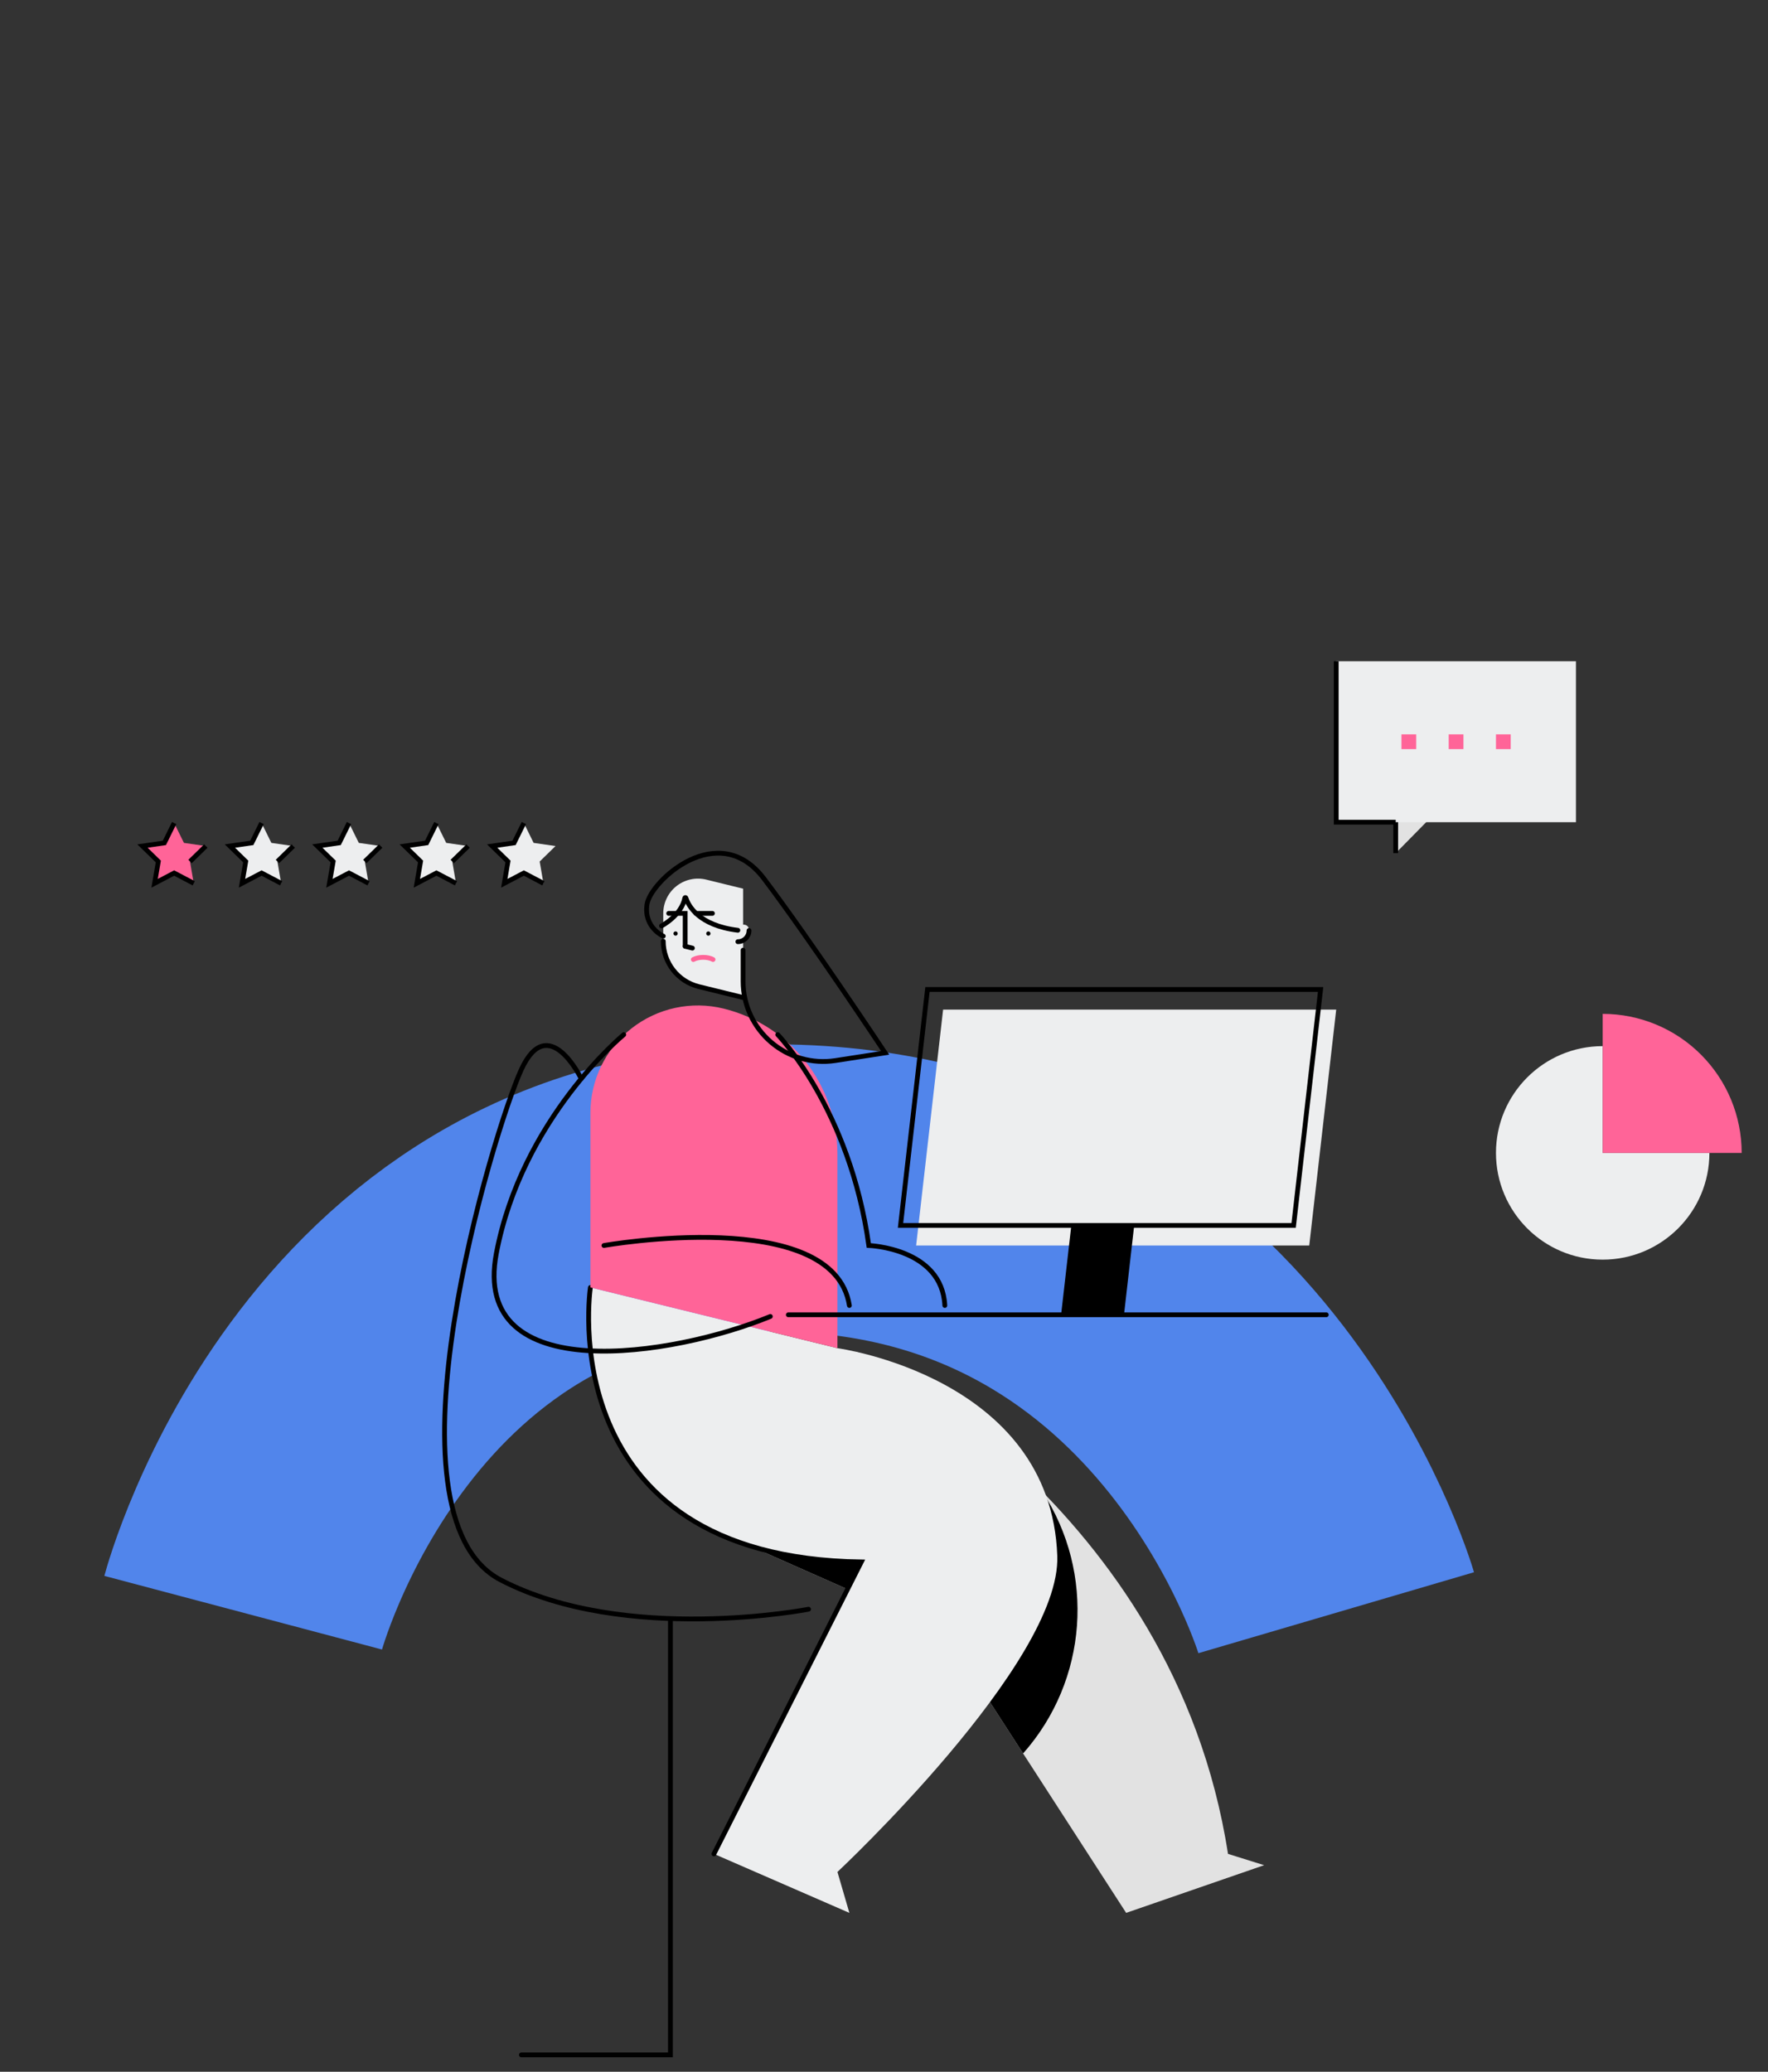 <svg version="1.2" baseProfile="tiny-ps" xmlns="http://www.w3.org/2000/svg" viewBox="0 0 554 649" width="554" height="649">
	<rect x="0" y="0" width="554" height="649" fill="#333333" stroke="none"/>
	<title>Betacrew_homepage_web</title>
	<style>
		tspan { white-space:pre }
		.txt0 { font-size: 45px;line-height: 56px;fill: #000000;font-weight: bold;font-family: "Graphik" } 
		.shp1 { fill: none;stroke: #5185eb;stroke-width: 90 } 
		.shp2 { fill: #e2e2e2 } 
		.shp3 { fill: #000000 } 
		.shp4 { fill: #edeeef } 
		.shp5 { fill: none;stroke: #000000;stroke-linecap:round;stroke-width: 1.5 } 
		.shp6 { fill: #ff6498 } 
		.shp7 { fill: none;stroke: #ff6498;stroke-linecap:round;stroke-width: 1.5 } 
		.shp8 { fill: none;stroke: #000000;stroke-width: 1.5 } 
	</style>
	<g id="Betacrew_homepage_web">
		<g id="Group 2909">
			<path id="Path 4645" class="shp1" d="M76.2 505.19C76.2 505.19 112.13 369.67 246.25 372.18C380.38 374.69 418.7 505.19 418.7 505.19" />
			<g id="Group">
				<path id="Path" class="shp2" d="M384.79 580.74C367.8 471.05 268.36 423.47 268.36 423.47L226.94 444.87C225.48 444.87 234.7 484.16 234.7 484.16L296.06 511.34L352.88 599.22L396.11 584.28L384.79 580.74Z" />
				<path id="Path" class="shp3" d="M299.52 443.39C276.01 431.98 248.03 435.09 227.61 451.39C229.63 462.56 234.7 484.16 234.7 484.16L296.06 511.34L320.59 549.28C340.84 526.43 343.31 492.86 326.63 467.3C318.18 458.68 309.12 450.69 299.52 443.39Z" />
				<path id="Path" class="shp4" d="M331.3 487.4C329.31 431.31 262.41 422.33 262.41 422.33L185 403.3C185 403.3 172.23 487.87 269.89 489.29L223.71 580.74L266.15 599.22L262.41 586.4C262.41 586.4 332.49 520.9 331.3 487.4Z" />
				<path id="Path" class="shp5" d="M185 403.3C185 403.3 172.23 487.87 269.89 489.29L223.71 580.74" />
				<path id="Path" class="shp6" d="M185 348.65L185 403.3L262.41 422.33L262.41 361.46C262.41 339.88 247.68 321.09 226.72 315.94L226.72 315.94C216.67 313.47 206.04 315.76 197.9 322.14C189.75 328.53 185 338.3 185 348.65L185 348.65Z" />
				<path id="Path" class="shp4" d="M207.83 286.12L207.83 294.84C207.83 301.58 212.43 307.46 218.98 309.07L232.85 312.48L232.85 278.38L221.32 275.55C218.07 274.75 214.63 275.49 212 277.55C209.37 279.62 207.83 282.78 207.83 286.12L207.83 286.12Z" />
				<path id="Path" class="shp5" d="M207.83 294.84C207.83 301.58 212.43 307.46 218.98 309.07L232.85 312.48" />
				<path id="Oval" class="shp3" d="M221.96 293.11C221.59 293.11 221.3 292.81 221.3 292.44C221.3 292.07 221.59 291.77 221.96 291.77C222.33 291.77 222.63 292.07 222.63 292.44C222.63 292.81 222.33 293.11 221.96 293.11Z" />
				<path id="Oval" class="shp3" d="M211.69 293.11C211.32 293.11 211.02 292.81 211.02 292.44C211.02 292.07 211.32 291.77 211.69 291.77C212.06 291.77 212.36 292.07 212.36 292.44C212.36 292.81 212.06 293.11 211.69 293.11Z" />
				<path id="Path" class="shp5" d="M214.7 296.43L214.7 286.12L209.54 286.12" />
				<path id="Path" class="shp5" d="M223.23 286.12L218.06 286.12" />
				<path id="Path" class="shp4" d="M231.21 291.41L231.21 294.99C233.14 294.99 234.7 293.42 234.7 291.49C234.7 291.38 234.7 291.28 234.69 291.17C234.49 289 231.21 289.23 231.21 291.41Z" />
				<path id="Path" class="shp5" d="M231.21 294.99C233.14 294.99 234.7 293.42 234.7 291.49" />
				<path id="Path" class="shp7" d="M217.25 300.57C218.07 300.13 219.18 299.89 220.34 299.89C221.5 299.89 222.61 300.13 223.43 300.57" />
				<path id="Path" class="shp5" d="M214.7 296.44L216.96 297" />
				<path id="Path" class="shp5" d="M207.3 290.04C207.3 290.04 213.52 286.8 214.58 281.32C214.59 281.23 214.66 281.17 214.74 281.16C214.83 281.15 214.91 281.21 214.93 281.29C215.7 283.66 218.86 289.91 231.21 291.41" />
				<path id="Path" class="shp5" d="M207.83 293.24C207.83 293.24 201.64 290.51 202.74 283.28C203.84 276.04 225.07 256.33 239.38 275.23C253.69 294.13 277.36 329.82 277.36 329.82L261.74 332.23C254.51 333.34 247.15 331.23 241.6 326.47C236.05 321.71 232.85 314.76 232.85 307.44L232.85 297.64" />
				<path id="Path" class="shp4" d="M410.25 390.16L287.07 390.16L295.52 316.26L418.7 316.26L410.25 390.16Z" />
				<path id="Path" class="shp5" d="M405.36 383.86L282.18 383.86L290.62 309.96L413.81 309.96L405.36 383.86Z" />
				<path id="Path" class="shp3" d="M352.2 411.87L355.4 383.86L335.7 383.86L332.49 411.87L352.2 411.87Z" />
				<path id="Path" class="shp5" d="M247.02 411.87L415.59 411.87" />
				<path id="Path" class="shp5" d="M195.45 324.11C195.45 324.11 163.54 350.32 155.52 392.68C147.5 435.03 211.09 424.86 241.38 412.39" />
				<path id="Path" class="shp5" d="M189.25 390.16C189.25 390.16 261.2 377.44 266.15 408.95" />
				<path id="Path" class="shp5" d="M243.71 324.11C243.71 324.11 266.29 347.41 272.24 390.16C272.24 390.16 295.15 390.95 296.06 408.95" />
				<path id="Path" class="shp5" d="M182.13 337.92C182.13 337.92 171.86 316.61 163.37 335.01C154.88 353.41 117.77 474.66 156.93 494.95C196.09 515.24 253.35 504.1 253.35 504.1" />
				<path id="Path" class="shp5" d="M210.08 507.15L210.08 643.7L163.37 643.7" />
			</g>
			<path id="Path" class="shp2" d="M448.69 255.73L437.34 267.26L437.34 255.73L448.69 255.73L448.69 255.73Z" />
			<path id="Path" class="shp8" d="M437.34 267.26L437.34 255.73" />
			<path id="Rectangle" class="shp4" d="M493.82 257.56L418.7 257.56L418.7 207.14L493.82 207.14L493.82 257.56Z" />
			<path id="Path" class="shp8" d="M418.7 207.14L418.7 257.56L437.34 257.56" />
			<path id="Rectangle" class="shp6" d="M473.38 234.66L468.76 234.66L468.76 230.04L473.38 230.04L473.38 234.66Z" />
			<path id="Rectangle" class="shp6" d="M458.57 234.66L453.95 234.66L453.95 230.04L458.57 230.04L458.57 234.66Z" />
			<path id="Rectangle" class="shp6" d="M443.76 234.66L439.14 234.66L439.14 230.04L443.76 230.04L443.76 234.66Z" />
			<path id="Path" class="shp4" d="M164.15 257.82L161.08 264.04L154.22 265.03L159.18 269.87L158.01 276.7L164.15 273.48L170.28 276.7L169.11 269.87L174.07 265.03L167.21 264.04L164.15 257.82L164.15 257.82Z" />
			<path id="Path" class="shp8" d="M164.15 257.82L161.08 264.04L154.22 265.03L159.18 269.87L158.01 276.7L164.15 273.48L170.28 276.7" />
			<path id="Path" class="shp4" d="M136.75 257.82L133.69 264.04L126.82 265.03L131.79 269.87L130.62 276.7L136.75 273.48L142.89 276.7L141.72 269.87L146.68 265.03L139.82 264.04L136.75 257.82L136.75 257.82Z" />
			<path id="Path" class="shp8" d="M141.72 269.87L146.68 265.03" />
			<path id="Path" class="shp8" d="M136.75 257.82L133.69 264.04L126.82 265.03L131.79 269.87L130.62 276.7L136.75 273.48L142.89 276.7" />
			<path id="Path" class="shp4" d="M109.36 257.82L106.29 264.04L99.43 265.03L104.4 269.87L103.22 276.7L109.36 273.48L115.49 276.7L114.32 269.87L119.29 265.03L112.43 264.04L109.36 257.82L109.36 257.82Z" />
			<path id="Path" class="shp8" d="M114.32 269.87L119.29 265.03" />
			<path id="Path" class="shp8" d="M109.36 257.82L106.29 264.04L99.43 265.03L104.4 269.87L103.22 276.7L109.36 273.48L115.49 276.7" />
			<path id="Path" class="shp4" d="M81.97 257.82L78.9 264.04L72.04 265.03L77 269.87L75.83 276.7L81.97 273.48L88.1 276.7L86.93 269.87L91.89 265.03L85.03 264.04L81.97 257.82L81.97 257.82Z" />
			<path id="Path" class="shp8" d="M86.93 269.87L91.89 265.03" />
			<path id="Path" class="shp8" d="M81.97 257.82L78.9 264.04L72.04 265.03L77 269.87L75.83 276.7L81.97 273.48L88.1 276.7" />
			<path id="Path" class="shp6" d="M54.57 257.82L51.51 264.04L44.65 265.03L49.61 269.87L48.44 276.7L54.57 273.48L60.71 276.7L59.54 269.87L64.5 265.03L57.64 264.04L54.57 257.82L54.57 257.82Z" />
			<path id="Path" class="shp8" d="M59.54 269.87L64.5 265.03" />
			<path id="Path" class="shp8" d="M54.57 257.82L51.51 264.04L44.65 265.03L49.61 269.87L48.44 276.7L54.57 273.48L60.71 276.7" />
			<path id="Path" class="shp4" d="M502.2 327.71C483.73 327.71 468.76 342.69 468.76 361.15C468.76 379.62 483.73 394.59 502.2 394.59C520.67 394.59 535.64 379.62 535.64 361.15L502.2 361.15L502.2 327.71Z" />
			<path id="Path" class="shp6" d="M502.2 317.6L502.2 361.16L545.75 361.16C545.75 349.6 541.16 338.53 532.99 330.36C524.83 322.19 513.75 317.6 502.2 317.6Z" />
		</g>
	</g>
</svg>